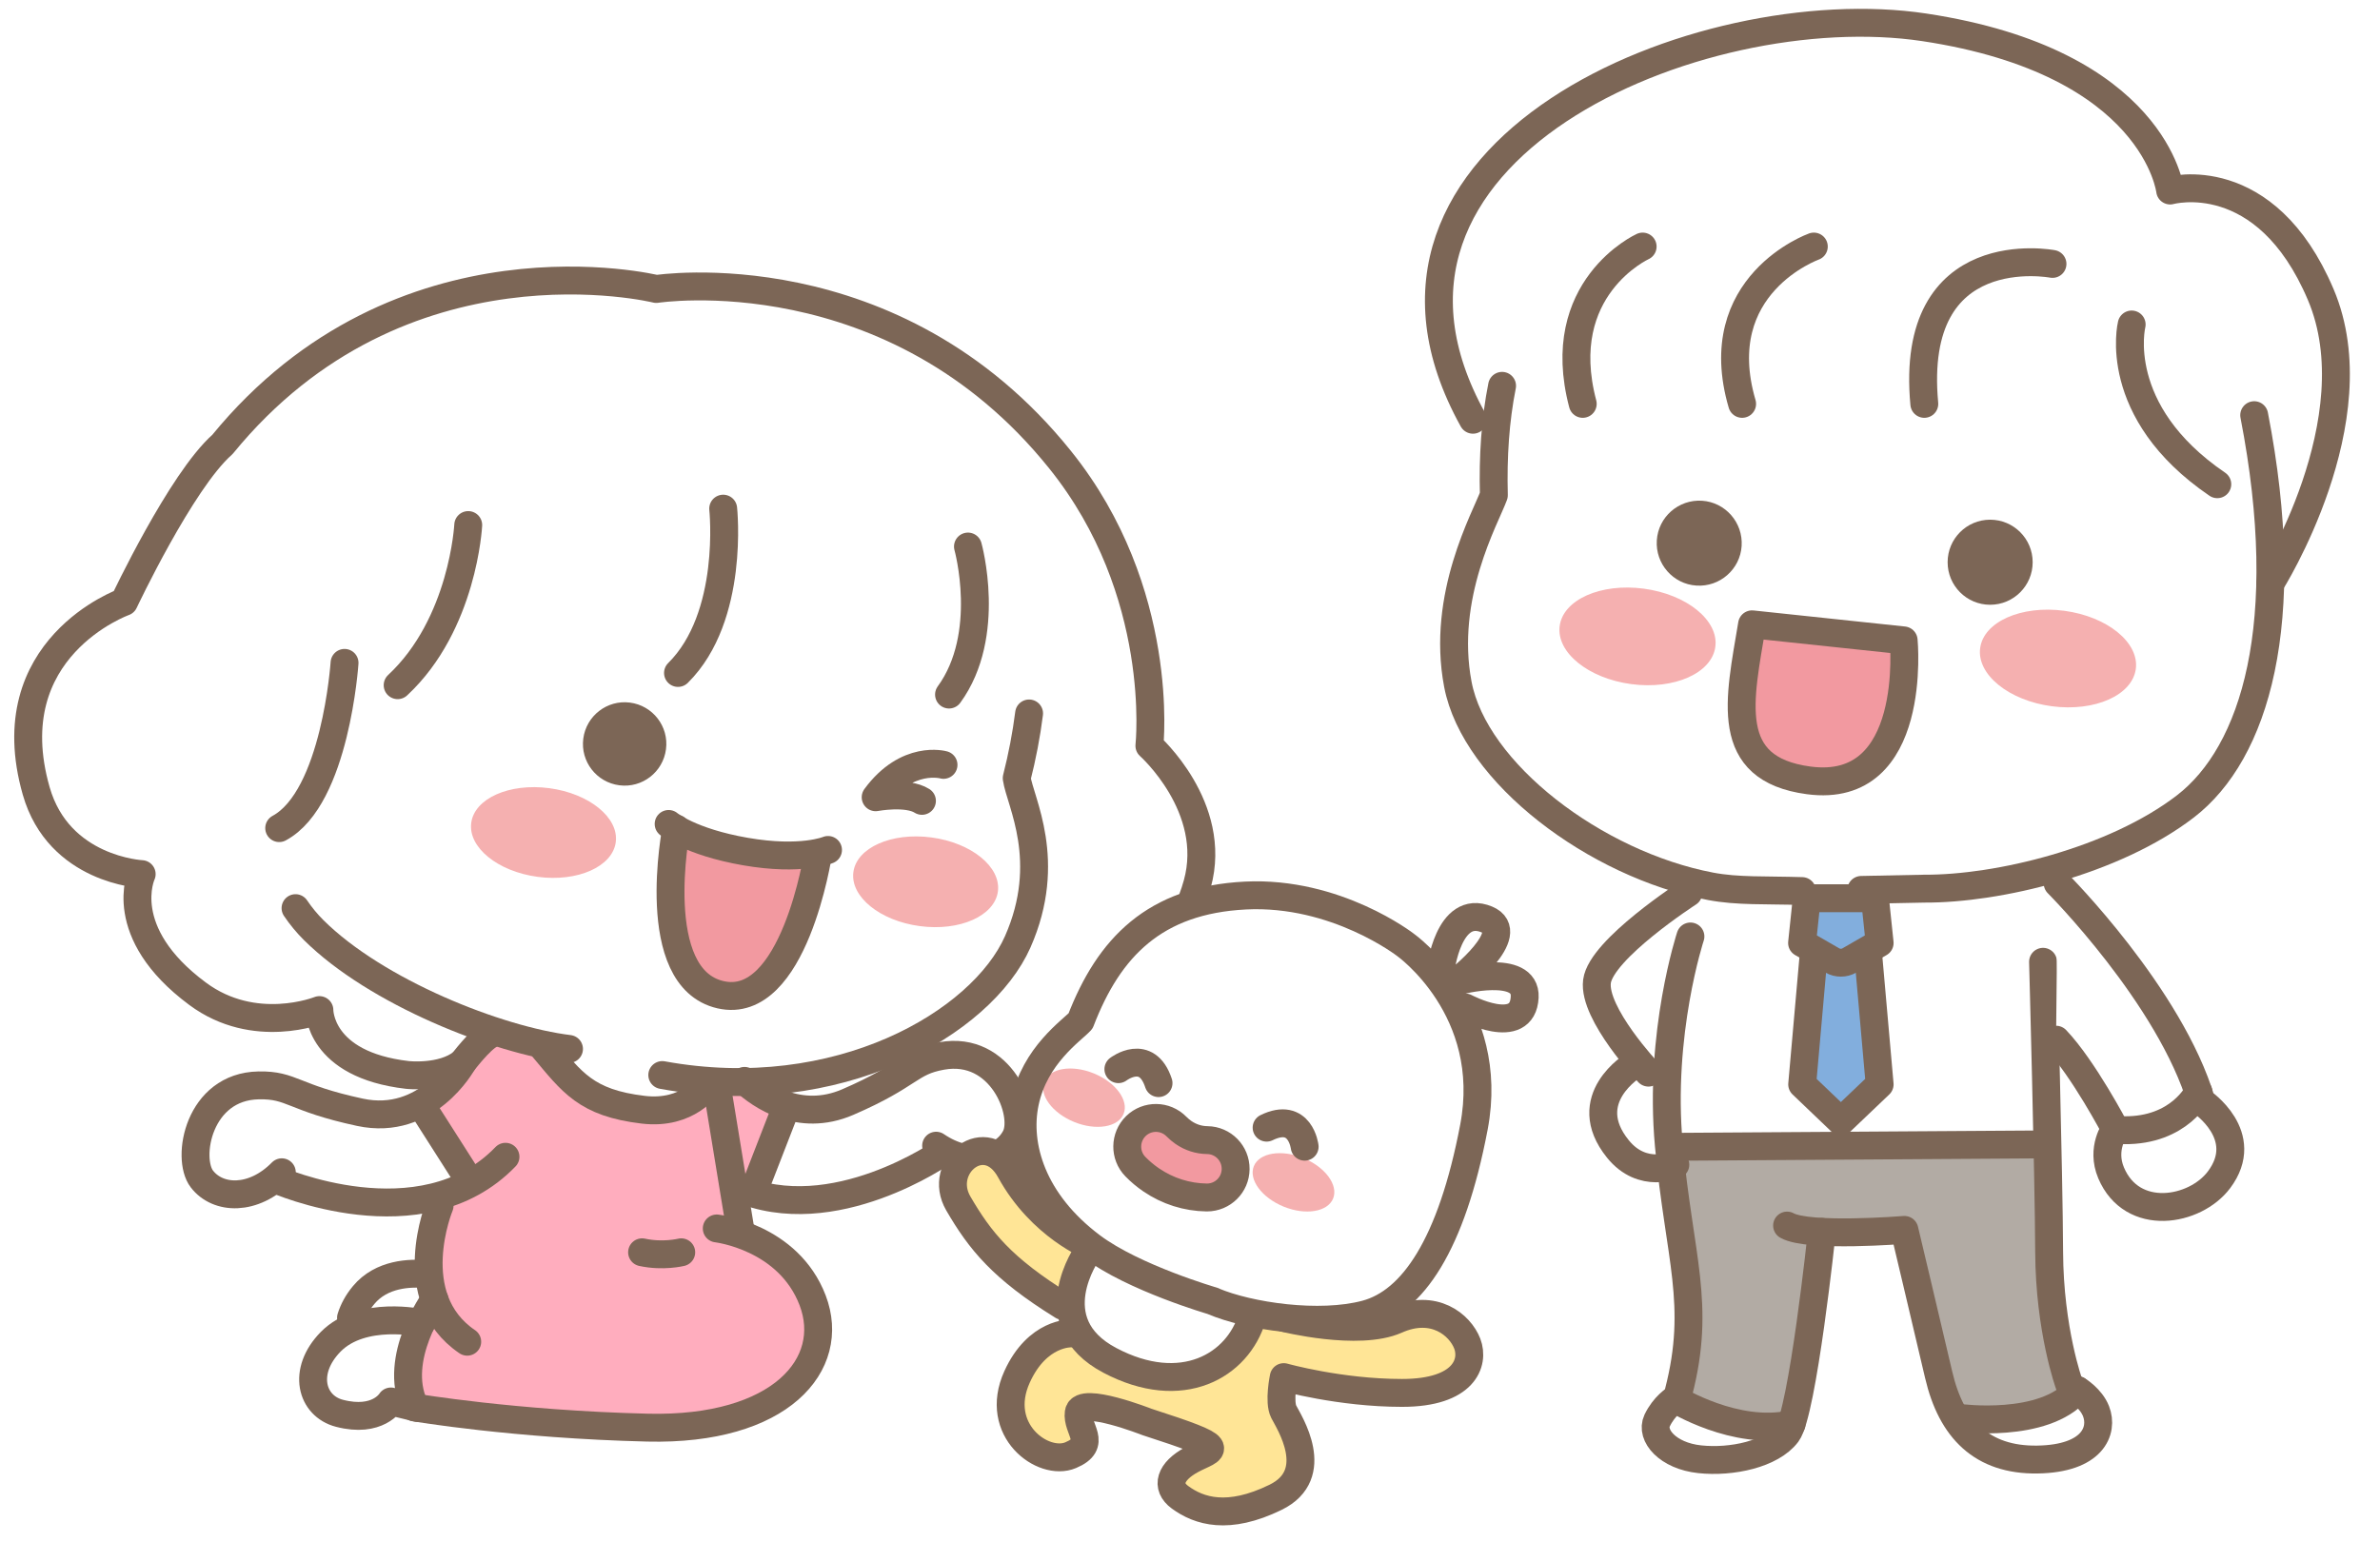 <svg width="64" height="42" viewBox="0 0 64 42" fill="none" xmlns="http://www.w3.org/2000/svg">
<path d="M20.873 32.291L19.771 31.96L19.881 33.173L21.314 34.054L21.975 35.487V36.479L20.652 37.692L18.779 38.353H16.354L12.055 38.022L10.623 37.692L9.631 38.132L8.749 37.912L8.418 37.361L8.529 36.589L9.19 35.708L9.52 35.487L9.631 35.046L9.961 34.495L10.843 34.275H11.394L11.615 33.283L11.945 32.071L10.843 32.291L9.3 32.181L7.867 31.96L7.316 31.74L6.655 32.181L5.994 32.071L5.332 31.63V30.527L5.663 29.866L6.104 29.425L6.655 29.205H7.426L8.418 29.646L10.623 29.976L11.504 29.535L12.166 28.984H11.284L9.741 28.654L8.859 27.992L8.529 27.331H7.977H6.655L5.332 26.78L4.01 25.347L3.679 24.135V23.474L2.687 23.253L1.475 22.371L0.703 20.387L0.924 18.734L1.695 17.191L2.687 16.53L3.348 16.089L4.23 14.436L5.883 12.011L7.206 10.688L8.749 9.476L10.402 8.484L12.166 7.933L14.811 7.492L17.456 7.713L20.212 7.823L22.967 8.484L25.392 9.586L27.596 11.35L29.249 13.444L30.682 16.971L30.902 19.947L31.674 21.049L32.335 22.922L32.115 24.245L30.021 25.568L29.249 27.441L28.037 28.544L27.486 30.307L26.825 31.079H25.943L25.502 30.968L24.4 31.519L22.085 32.291H20.873Z" fill="white"/>
<path d="M19.273 29.185C19.273 29.185 18.548 29.97 17.649 29.864C16.752 29.758 15.555 29.37 14.609 28.186C14.217 28.006 13.187 27.82 13.187 27.82C13.187 27.82 11.479 30.067 11.166 29.729C11.823 30.503 12.588 31.856 12.588 31.856L11.829 32.154C11.829 32.154 11.117 34.083 11.682 34.958C11.411 35.408 10.87 36.505 11.139 37.852C12.795 38.075 17.962 38.851 19.47 38.198C20.977 37.546 22.459 37.05 21.7 34.645C21.317 34.096 20.567 33.289 19.747 33.142C19.864 32.809 19.833 31.94 19.833 31.94L20.184 32.072L21.138 29.78C21.138 29.78 20.62 29.577 20.016 29.068C19.829 29.099 19.269 29.183 19.269 29.183L19.273 29.185Z" fill="#FFADBE"/>
<path d="M22 22.96C22 22.96 20.904 23.504 18.345 22.506C18.041 23.584 17.622 26.324 19.376 26.754C20.322 27.036 21.642 25.495 22 22.96Z" fill="#F299A0"/>
<path d="M17.909 20.15C17.83 20.765 17.268 21.2 16.655 21.12C16.04 21.041 15.606 20.479 15.685 19.866C15.764 19.251 16.327 18.817 16.939 18.896C17.554 18.975 17.989 19.538 17.909 20.15Z" fill="#7C6656"/>
<path d="M7.947 24.424C8.093 24.64 8.256 24.836 8.432 25.012C10.118 26.688 13.385 27.977 15.301 28.211" stroke="#7C6656" stroke-width="0.75" stroke-linecap="round" stroke-linejoin="round"/>
<path d="M26.029 14.699C26.029 14.699 26.692 17.071 25.52 18.68" stroke="#7C6656" stroke-width="0.75" stroke-linecap="round" stroke-linejoin="round"/>
<path d="M19.447 13.68C19.447 13.68 19.762 16.585 18.232 18.099" stroke="#7C6656" stroke-width="0.75" stroke-linecap="round" stroke-linejoin="round"/>
<path d="M12.591 14.121C12.591 14.121 12.457 16.786 10.693 18.428" stroke="#7C6656" stroke-width="0.75" stroke-linecap="round" stroke-linejoin="round"/>
<path d="M9.265 17.828C9.265 17.828 9.024 21.454 7.508 22.272" stroke="#7C6656" stroke-width="0.75" stroke-linecap="round" stroke-linejoin="round"/>
<path d="M27.387 29.452C27.661 29.359 27.947 29.225 28.241 29.04C30.064 27.889 29.777 26.236 29.777 26.236C29.777 26.236 31.56 26.077 32.197 23.771C32.766 21.706 30.908 20.057 30.908 20.057C30.908 20.057 31.364 15.917 28.507 12.364C24.024 6.78 17.649 7.772 17.649 7.772C17.649 7.772 10.784 6.075 5.981 11.954C4.87 12.933 3.336 16.189 3.336 16.189C3.336 16.189 -0.125 17.421 0.973 21.27C1.581 23.405 3.81 23.509 3.81 23.509C3.81 23.509 3.08 25.068 5.311 26.725C6.845 27.867 8.589 27.166 8.589 27.166C8.589 27.166 8.567 28.634 10.952 28.91C10.952 28.91 11.891 29.018 12.44 28.577" stroke="#7C6656" stroke-width="0.75" stroke-linecap="round" stroke-linejoin="round"/>
<path d="M17.809 28.913C22.539 29.777 26.403 27.509 27.367 25.331C28.33 23.153 27.428 21.557 27.34 20.929C27.488 20.347 27.6 19.765 27.673 19.188" stroke="#7C6656" stroke-width="0.75" stroke-linecap="round" stroke-linejoin="round"/>
<path d="M22.266 22.859C22.266 22.859 21.552 23.163 20.05 22.903C18.549 22.643 17.98 22.16 17.98 22.16" stroke="#7C6656" stroke-width="0.75" stroke-linecap="round" stroke-linejoin="round"/>
<path d="M21.999 22.96C21.999 22.96 21.353 27.207 19.375 26.753C17.4 26.299 18.185 22.285 18.185 22.285" stroke="#7C6656" stroke-width="0.75" stroke-linecap="round" stroke-linejoin="round"/>
<path d="M7.578 31.528C6.813 32.306 5.858 32.269 5.428 31.707C4.999 31.147 5.336 29.22 6.956 29.191C7.858 29.174 7.864 29.524 9.678 29.914C11.493 30.305 12.436 28.585 12.436 28.585C12.436 28.585 12.899 27.968 13.185 27.82" stroke="#7C6656" stroke-width="0.75" stroke-linecap="round" stroke-linejoin="round"/>
<path d="M7.414 31.722C7.414 31.722 11.329 33.459 13.593 31.111" stroke="#7C6656" stroke-width="0.75" stroke-linecap="round" stroke-linejoin="round"/>
<path d="M19.904 33.039L19.273 29.186" stroke="#7C6656" stroke-width="0.75" stroke-linecap="round" stroke-linejoin="round"/>
<path d="M19.274 33.039C19.274 33.039 21.198 33.257 21.853 34.974C22.508 36.692 20.989 38.482 17.414 38.396C13.838 38.31 11.145 37.853 11.145 37.853" stroke="#7C6656" stroke-width="0.75" stroke-linecap="round" stroke-linejoin="round"/>
<path d="M11.821 32.426C11.821 32.426 10.8 34.89 12.564 36.085" stroke="#7C6656" stroke-width="0.75" stroke-linecap="round" stroke-linejoin="round"/>
<path d="M11.685 34.957C11.685 34.957 10.554 36.52 11.142 37.805" stroke="#7C6656" stroke-width="0.75" stroke-linecap="round" stroke-linejoin="round"/>
<path d="M19.029 29.184C19.029 29.184 18.513 29.991 17.297 29.846C15.756 29.663 15.387 29.109 14.609 28.184" stroke="#7C6656" stroke-width="0.75" stroke-linecap="round" stroke-linejoin="round"/>
<path d="M11.33 35.583C11.33 35.583 9.741 35.228 8.894 36.085C8.114 36.879 8.37 37.813 9.128 38.01C10.162 38.279 10.512 37.692 10.512 37.692L11.235 37.868" stroke="#7C6656" stroke-width="0.75" stroke-linecap="round" stroke-linejoin="round"/>
<path d="M11.476 34.27C11.031 34.226 10.259 34.25 9.777 34.832C9.611 35.031 9.503 35.238 9.439 35.441" stroke="#7C6656" stroke-width="0.75" stroke-linecap="round" stroke-linejoin="round"/>
<path d="M18.319 33.68C18.319 33.68 17.83 33.803 17.266 33.68" stroke="#7C6656" stroke-width="0.75" stroke-linecap="round" stroke-linejoin="round"/>
<path d="M11.33 29.727L12.45 31.483" stroke="#7C6656" stroke-width="0.75" stroke-linecap="round" stroke-linejoin="round"/>
<path d="M25.173 30.813C26.075 31.428 27.003 31.203 27.316 30.569C27.626 29.936 26.921 28.113 25.325 28.399C24.437 28.558 24.501 28.904 22.797 29.64C21.485 30.207 20.434 29.447 20.021 29.07" stroke="#7C6656" stroke-width="0.75" stroke-linecap="round" stroke-linejoin="round"/>
<path d="M25.371 30.975C25.371 30.975 22.398 33.071 19.834 31.945" stroke="#7C6656" stroke-width="0.75" stroke-linecap="round" stroke-linejoin="round"/>
<path d="M21.141 29.781L20.387 31.723" stroke="#7C6656" stroke-width="0.75" stroke-linecap="round" stroke-linejoin="round"/>
<path d="M34.521 35.445C34.521 35.445 36.531 35.948 37.545 35.498C38.559 35.046 39.26 35.63 39.456 36.137C39.65 36.644 39.379 37.462 37.702 37.462C36.024 37.462 34.521 37.037 34.521 37.037C34.521 37.037 34.382 37.698 34.521 37.969C34.66 38.242 35.577 39.647 34.3 40.27C33.022 40.894 32.244 40.643 31.733 40.27C31.334 39.979 31.463 39.569 32.048 39.256C32.632 38.943 33.139 38.983 30.84 38.242C30.84 38.242 29.07 37.546 29.008 37.991C28.944 38.436 29.53 38.827 28.79 39.137C28.049 39.45 26.702 38.463 27.348 37.034C27.895 35.824 28.801 35.862 28.801 35.862" fill="#FFE596"/>
<path d="M34.521 35.445C34.521 35.445 36.531 35.948 37.545 35.498C38.559 35.046 39.26 35.63 39.456 36.137C39.65 36.644 39.379 37.462 37.702 37.462C36.024 37.462 34.521 37.037 34.521 37.037C34.521 37.037 34.382 37.698 34.521 37.969C34.66 38.242 35.577 39.647 34.3 40.27C33.022 40.894 32.244 40.643 31.733 40.27C31.334 39.979 31.463 39.569 32.048 39.256C32.632 38.943 33.139 38.983 30.84 38.242C30.84 38.242 29.07 37.546 29.008 37.991C28.944 38.436 29.53 38.827 28.79 39.137C28.049 39.45 26.702 38.463 27.348 37.034C27.895 35.824 28.801 35.862 28.801 35.862" stroke="#7C6656" stroke-width="0.75" stroke-linecap="round" stroke-linejoin="round"/>
<path d="M29.348 33.522C29.348 33.522 27.997 32.993 27.17 31.487C26.511 30.286 25.186 31.364 25.77 32.367C26.354 33.37 26.941 34.108 28.578 35.122" fill="#FFE596"/>
<path d="M29.348 33.522C29.348 33.522 27.997 32.993 27.17 31.487C26.511 30.286 25.186 31.364 25.77 32.367C26.354 33.37 26.941 34.108 28.578 35.122" stroke="#7C6656" stroke-width="0.75" stroke-linecap="round" stroke-linejoin="round"/>
<path d="M29.25 33.672C29.25 33.672 27.903 35.561 29.843 36.586C31.783 37.611 33.286 36.731 33.672 35.431" fill="white"/>
<path d="M29.25 33.672C29.25 33.672 27.903 35.561 29.843 36.586C31.783 37.611 33.286 36.731 33.672 35.431" stroke="#7C6656" stroke-width="0.75" stroke-linecap="round" stroke-linejoin="round"/>
<path d="M32.621 34.995C33.589 35.405 35.482 35.68 36.732 35.345C37.982 35.01 39.031 33.485 39.635 30.315C40.239 27.145 37.795 25.412 37.795 25.412C37.795 25.412 35.932 23.964 33.492 24.085C31.052 24.207 29.819 25.476 29.057 27.46C28.825 27.712 27.822 28.384 27.56 29.654C27.317 30.82 27.763 32.327 29.35 33.52C30.483 34.373 32.623 34.992 32.623 34.992L32.621 34.995Z" fill="white"/>
<g filter="url(#filter0_f_1067_24475)">
<ellipse cx="1.151" cy="0.705" rx="1.151" ry="0.705" transform="matrix(0.926 0.378 -0.376 0.926 33.982 30.711)" fill="#F5B0B0"/>
</g>
<g filter="url(#filter1_f_1067_24475)">
<ellipse cx="1.151" cy="0.705" rx="1.151" ry="0.705" transform="matrix(0.926 0.378 -0.376 0.926 28.348 28.434)" fill="#F5B0B0"/>
</g>
<path d="M32.458 32.206H32.449C31.916 32.199 31.4 32.036 30.955 31.732C30.803 31.628 30.66 31.509 30.532 31.377C30.234 31.073 30.241 30.583 30.545 30.285C30.851 29.988 31.338 29.995 31.636 30.299C31.693 30.356 31.757 30.411 31.823 30.457C32.02 30.592 32.236 30.66 32.465 30.663C32.89 30.667 33.232 31.017 33.227 31.443C33.223 31.866 32.879 32.206 32.456 32.206H32.458Z" fill="#F299A0" stroke="#7C6656" stroke-width="0.75" stroke-linecap="round" stroke-linejoin="round"/>
<path d="M32.621 34.995C33.589 35.405 35.482 35.68 36.732 35.345C37.982 35.01 39.031 33.485 39.635 30.315C40.239 27.145 37.795 25.412 37.795 25.412C37.795 25.412 35.932 23.964 33.492 24.085C31.052 24.207 29.819 25.476 29.057 27.46C28.825 27.712 27.822 28.384 27.56 29.654C27.317 30.82 27.763 32.327 29.35 33.52C30.483 34.373 32.623 34.992 32.623 34.992L32.621 34.995Z" stroke="#7C6656" stroke-width="0.75" stroke-linecap="round" stroke-linejoin="round"/>
<path d="M38.736 26.099C38.736 26.099 38.946 24.299 39.98 24.728C40.855 25.092 39.201 26.384 39.201 26.384C39.201 26.384 41.044 25.895 41 26.816C40.947 27.918 39.402 27.096 39.402 27.096" stroke="#7C6656" stroke-width="0.75" stroke-linecap="round" stroke-linejoin="round"/>
<path d="M35.083 30.84C35.083 30.84 34.969 29.885 34.06 30.328" stroke="#7C6656" stroke-width="0.75" stroke-linecap="round" stroke-linejoin="round"/>
<path d="M30.074 28.755C30.074 28.755 30.837 28.169 31.154 29.13" stroke="#7C6656" stroke-width="0.75" stroke-linecap="round" stroke-linejoin="round"/>
<g filter="url(#filter2_f_1067_24475)">
<ellipse cx="1.961" cy="1.202" rx="1.961" ry="1.202" transform="matrix(0.991 0.132 -0.13 0.992 23.104 22.264)" fill="#F5B0B0"/>
</g>
<g filter="url(#filter3_f_1067_24475)">
<ellipse cx="1.961" cy="1.202" rx="1.961" ry="1.202" transform="matrix(0.991 0.132 -0.13 0.992 12.828 20.939)" fill="#F5B0B0"/>
</g>
<path d="M25.372 20.571C25.372 20.571 24.393 20.291 23.547 21.442C23.547 21.442 24.389 21.283 24.792 21.539" stroke="#7C6656" stroke-width="0.75" stroke-linecap="round" stroke-linejoin="round"/>
<path d="M53.899 38.166L52.932 38.24H52.783L53.006 38.538L53.676 38.984L54.643 39.133L55.61 39.058L56.279 38.835L56.503 38.463V37.942L55.982 37.496H55.684L54.866 37.868L53.899 38.166Z" fill="white"/>
<path d="M44.6 37.942L45.046 37.719L45.567 37.867L46.608 38.165L48.022 38.388L47.873 38.686L47.278 39.058L46.311 39.206L45.493 39.132L44.823 38.835L44.451 38.314L44.6 37.942Z" fill="white"/>
<path d="M44.379 31.397H44.899V30.802H54.941V27.975L55.536 23.958L55.09 23.438H54.718L50.999 23.958H48.47L45.643 23.809L44.899 24.181L44.155 24.925L43.486 25.669L42.891 26.19L43.039 27.157L43.932 28.422V28.57L43.337 29.165L43.039 29.835L43.337 30.727L44.379 31.397Z" fill="white"/>
<path d="M59.978 5.259C59.978 5.259 63.746 7.17 62.679 11.507C62.231 13.832 61.052 15.242 61.052 15.242C61.052 15.242 61.211 18.8 59.793 20.559C58.373 22.317 56.256 23.131 55.097 23.403C53.299 23.782 47.128 24.792 43.782 23.115C41.793 21.932 38.728 20.5 39.103 16.793C39.079 15.082 40.115 13.466 40.115 13.466C40.115 13.466 40.49 11.577 40.05 11.433C39.609 11.289 38.766 10.161 38.748 8.834C38.73 7.508 38.339 3.845 44.303 1.73C48.544 0.293 51.632 0.039 55.641 1.946C58.173 2.892 58.357 5.127 58.357 5.127C58.357 5.127 59.086 4.754 59.975 5.259H59.978Z" fill="white"/>
<path d="M45.097 30.789H55.056C55.056 30.789 55.016 35.178 55.76 37.493C54.697 38.37 52.686 38.134 52.686 38.134C52.686 38.134 51.259 33.316 51.234 33.199C51.209 33.082 48.998 33.098 48.991 33.116C48.895 33.934 48.479 37.138 48.171 38.305C47.394 38.471 44.67 37.585 44.859 37.608C45.047 37.63 45.8 35.65 45.295 34.006C44.931 32.34 44.719 30.744 45.095 30.791L45.097 30.789Z" fill="#B2ABA4"/>
<g filter="url(#filter4_f_1067_24475)">
<ellipse cx="2.112" cy="1.294" rx="2.112" ry="1.294" transform="matrix(0.991 0.132 -0.13 0.992 42.109 15.553)" fill="#F5B0B0"/>
</g>
<g filter="url(#filter5_f_1067_24475)">
<ellipse cx="2.112" cy="1.294" rx="2.112" ry="1.294" transform="matrix(0.991 0.132 -0.13 0.992 53.416 16.148)" fill="#F5B0B0"/>
</g>
<path d="M53.516 16.265C52.885 16.265 52.373 15.753 52.373 15.121C52.373 14.489 52.885 13.977 53.516 13.977C54.148 13.977 54.66 14.489 54.66 15.121C54.66 15.753 54.148 16.265 53.516 16.265Z" fill="#7C6656"/>
<path d="M44.553 14.533C44.512 15.162 44.989 15.709 45.618 15.749C46.247 15.79 46.793 15.313 46.834 14.684C46.874 14.054 46.398 13.508 45.768 13.467C45.139 13.427 44.593 13.903 44.553 14.533Z" fill="#7C6656"/>
<path d="M60.617 11.166C61.705 16.769 60.633 20.253 58.767 21.688C56.846 23.165 53.716 23.911 51.747 23.9L50.051 23.934" stroke="#7C6656" stroke-width="0.75" stroke-linecap="round" stroke-linejoin="round"/>
<path d="M40.392 10.377C40.209 11.292 40.144 12.274 40.171 13.318C39.953 13.92 38.749 16.022 39.203 18.405C39.657 20.788 42.904 23.248 45.998 23.837C46.724 23.976 47.477 23.934 48.459 23.965" stroke="#7C6656" stroke-width="0.75" stroke-linecap="round" stroke-linejoin="round"/>
<path d="M54.939 25.867C54.939 25.867 55.094 31.557 55.103 33.666C55.112 35.775 55.643 37.232 55.643 37.232" stroke="#7C6656" stroke-width="0.75" stroke-linecap="round" stroke-linejoin="round"/>
<path d="M55.861 37.385C55.861 37.385 56.227 37.603 56.364 37.954C56.569 38.48 56.272 39.231 54.787 39.254C53.301 39.276 52.474 38.442 52.133 36.978C51.791 35.515 51.211 33.078 51.211 33.078C51.211 33.078 48.636 33.287 48.056 32.961" stroke="#7C6656" stroke-width="0.75" stroke-linecap="round" stroke-linejoin="round"/>
<path d="M48.99 33.131C48.99 33.131 48.476 37.994 48.058 38.551C47.64 39.109 46.563 39.338 45.705 39.246C44.846 39.154 44.377 38.603 44.561 38.207C44.748 37.812 45.051 37.627 45.051 37.627" stroke="#7C6656" stroke-width="0.75" stroke-linecap="round" stroke-linejoin="round"/>
<path d="M45.457 25.186C45.457 25.186 44.599 27.787 44.877 30.804C45.156 33.821 45.749 35.069 45.14 37.438" stroke="#7C6656" stroke-width="0.75" stroke-linecap="round" stroke-linejoin="round"/>
<path d="M45.218 30.842L54.881 30.779" stroke="#7C6656" stroke-width="0.75" stroke-linecap="round" stroke-linejoin="round"/>
<path d="M52.688 38.133C52.688 38.133 54.956 38.441 55.861 37.387" stroke="#7C6656" stroke-width="0.75" stroke-linecap="round" stroke-linejoin="round"/>
<path d="M45.05 37.629C45.05 37.629 46.672 38.634 48.176 38.301" stroke="#7C6656" stroke-width="0.75" stroke-linecap="round" stroke-linejoin="round"/>
<path d="M50.219 25.473L50.545 29.164L49.502 30.158L48.462 29.164L48.788 25.473H50.219Z" fill="#82AEDD" stroke="#7C6656" stroke-width="0.75" stroke-linecap="round" stroke-linejoin="round"/>
<path d="M50.419 24.158L50.545 25.361L49.731 25.831C49.59 25.912 49.415 25.912 49.273 25.831L48.459 25.361L48.585 24.158H50.417H50.419Z" fill="#82AEDD" stroke="#7C6656" stroke-width="0.75" stroke-linecap="round" stroke-linejoin="round"/>
<path d="M39.609 11.289C35.593 4.047 45.725 -0.173 51.746 0.735C57.957 1.673 58.357 5.124 58.357 5.124C58.357 5.124 60.914 4.407 62.406 7.921C63.836 11.289 61.051 15.691 61.051 15.691" stroke="#7C6656" stroke-width="0.75" stroke-linecap="round" stroke-linejoin="round"/>
<path d="M57.322 8.727C57.322 8.727 56.744 11.06 59.625 13.023" stroke="#7C6656" stroke-width="0.75" stroke-linecap="round" stroke-linejoin="round"/>
<path d="M55.193 7.098C55.193 7.098 51.326 6.356 51.746 10.862" stroke="#7C6656" stroke-width="0.75" stroke-linecap="round" stroke-linejoin="round"/>
<path d="M48.775 6.631C48.775 6.631 45.906 7.652 46.847 10.862" stroke="#7C6656" stroke-width="0.75" stroke-linecap="round" stroke-linejoin="round"/>
<path d="M44.172 6.631C44.172 6.631 41.736 7.739 42.561 10.862" stroke="#7C6656" stroke-width="0.75" stroke-linecap="round" stroke-linejoin="round"/>
<path d="M45.402 24.012C45.402 24.012 43.056 25.527 42.944 26.395C42.834 27.263 44.328 28.848 44.328 28.848" stroke="#7C6656" stroke-width="0.75" stroke-linecap="round" stroke-linejoin="round"/>
<path d="M43.934 28.645C43.934 28.645 42.417 29.551 43.505 30.899C44.172 31.727 45.051 31.324 45.051 31.324" stroke="#7C6656" stroke-width="0.75" stroke-linecap="round" stroke-linejoin="round"/>
<path d="M55.332 23.758C55.332 23.758 58.359 26.791 59.199 29.628C59.199 29.628 60.565 30.538 59.671 31.73C59.026 32.589 57.336 32.881 56.77 31.546C56.489 30.882 56.88 30.365 56.88 30.365C56.88 30.365 56.019 28.726 55.289 27.962" fill="white"/>
<path d="M55.332 23.758C55.332 23.758 58.359 26.791 59.199 29.628C59.199 29.628 60.565 30.538 59.671 31.73C59.026 32.589 57.336 32.881 56.77 31.546C56.489 30.882 56.88 30.365 56.88 30.365C56.88 30.365 56.019 28.726 55.289 27.962" stroke="#7C6656" stroke-width="0.75" stroke-linecap="round" stroke-linejoin="round"/>
<path d="M59.117 29.367C59.117 29.367 58.614 30.415 57.115 30.397" stroke="#7C6656" stroke-width="0.75" stroke-linecap="round" stroke-linejoin="round"/>
<path d="M47.114 16.791L51.191 17.223C51.191 17.223 51.593 21.384 48.636 20.988C46.314 20.678 46.777 18.821 47.114 16.791Z" fill="#F299A0" stroke="#7C6656" stroke-width="0.75" stroke-linecap="round" stroke-linejoin="round"/>
<defs>
<filter id="filter0_f_1067_24475" x="32.96" y="30.291" width="3.644" height="3.017" filterUnits="userSpaceOnUse" color-interpolation-filters="sRGB">
<feFlood flood-opacity="0" result="BackgroundImageFix"/>
<feBlend mode="normal" in="SourceGraphic" in2="BackgroundImageFix" result="shape"/>
<feGaussianBlur stdDeviation="0.362" result="effect1_foregroundBlur_1067_24475"/>
</filter>
<filter id="filter1_f_1067_24475" x="27.326" y="28.013" width="3.644" height="3.017" filterUnits="userSpaceOnUse" color-interpolation-filters="sRGB">
<feFlood flood-opacity="0" result="BackgroundImageFix"/>
<feBlend mode="normal" in="SourceGraphic" in2="BackgroundImageFix" result="shape"/>
<feGaussianBlur stdDeviation="0.362" result="effect1_foregroundBlur_1067_24475"/>
</filter>
<filter id="filter2_f_1067_24475" x="21.977" y="21.53" width="5.829" height="4.366" filterUnits="userSpaceOnUse" color-interpolation-filters="sRGB">
<feFlood flood-opacity="0" result="BackgroundImageFix"/>
<feBlend mode="normal" in="SourceGraphic" in2="BackgroundImageFix" result="shape"/>
<feGaussianBlur stdDeviation="0.482" result="effect1_foregroundBlur_1067_24475"/>
</filter>
<filter id="filter3_f_1067_24475" x="11.702" y="20.206" width="5.829" height="4.366" filterUnits="userSpaceOnUse" color-interpolation-filters="sRGB">
<feFlood flood-opacity="0" result="BackgroundImageFix"/>
<feBlend mode="normal" in="SourceGraphic" in2="BackgroundImageFix" result="shape"/>
<feGaussianBlur stdDeviation="0.482" result="effect1_foregroundBlur_1067_24475"/>
</filter>
<filter id="filter4_f_1067_24475" x="40.897" y="14.762" width="6.278" height="4.702" filterUnits="userSpaceOnUse" color-interpolation-filters="sRGB">
<feFlood flood-opacity="0" result="BackgroundImageFix"/>
<feBlend mode="normal" in="SourceGraphic" in2="BackgroundImageFix" result="shape"/>
<feGaussianBlur stdDeviation="0.519" result="effect1_foregroundBlur_1067_24475"/>
</filter>
<filter id="filter5_f_1067_24475" x="52.204" y="15.358" width="6.278" height="4.702" filterUnits="userSpaceOnUse" color-interpolation-filters="sRGB">
<feFlood flood-opacity="0" result="BackgroundImageFix"/>
<feBlend mode="normal" in="SourceGraphic" in2="BackgroundImageFix" result="shape"/>
<feGaussianBlur stdDeviation="0.519" result="effect1_foregroundBlur_1067_24475"/>
</filter>
</defs>
</svg>
